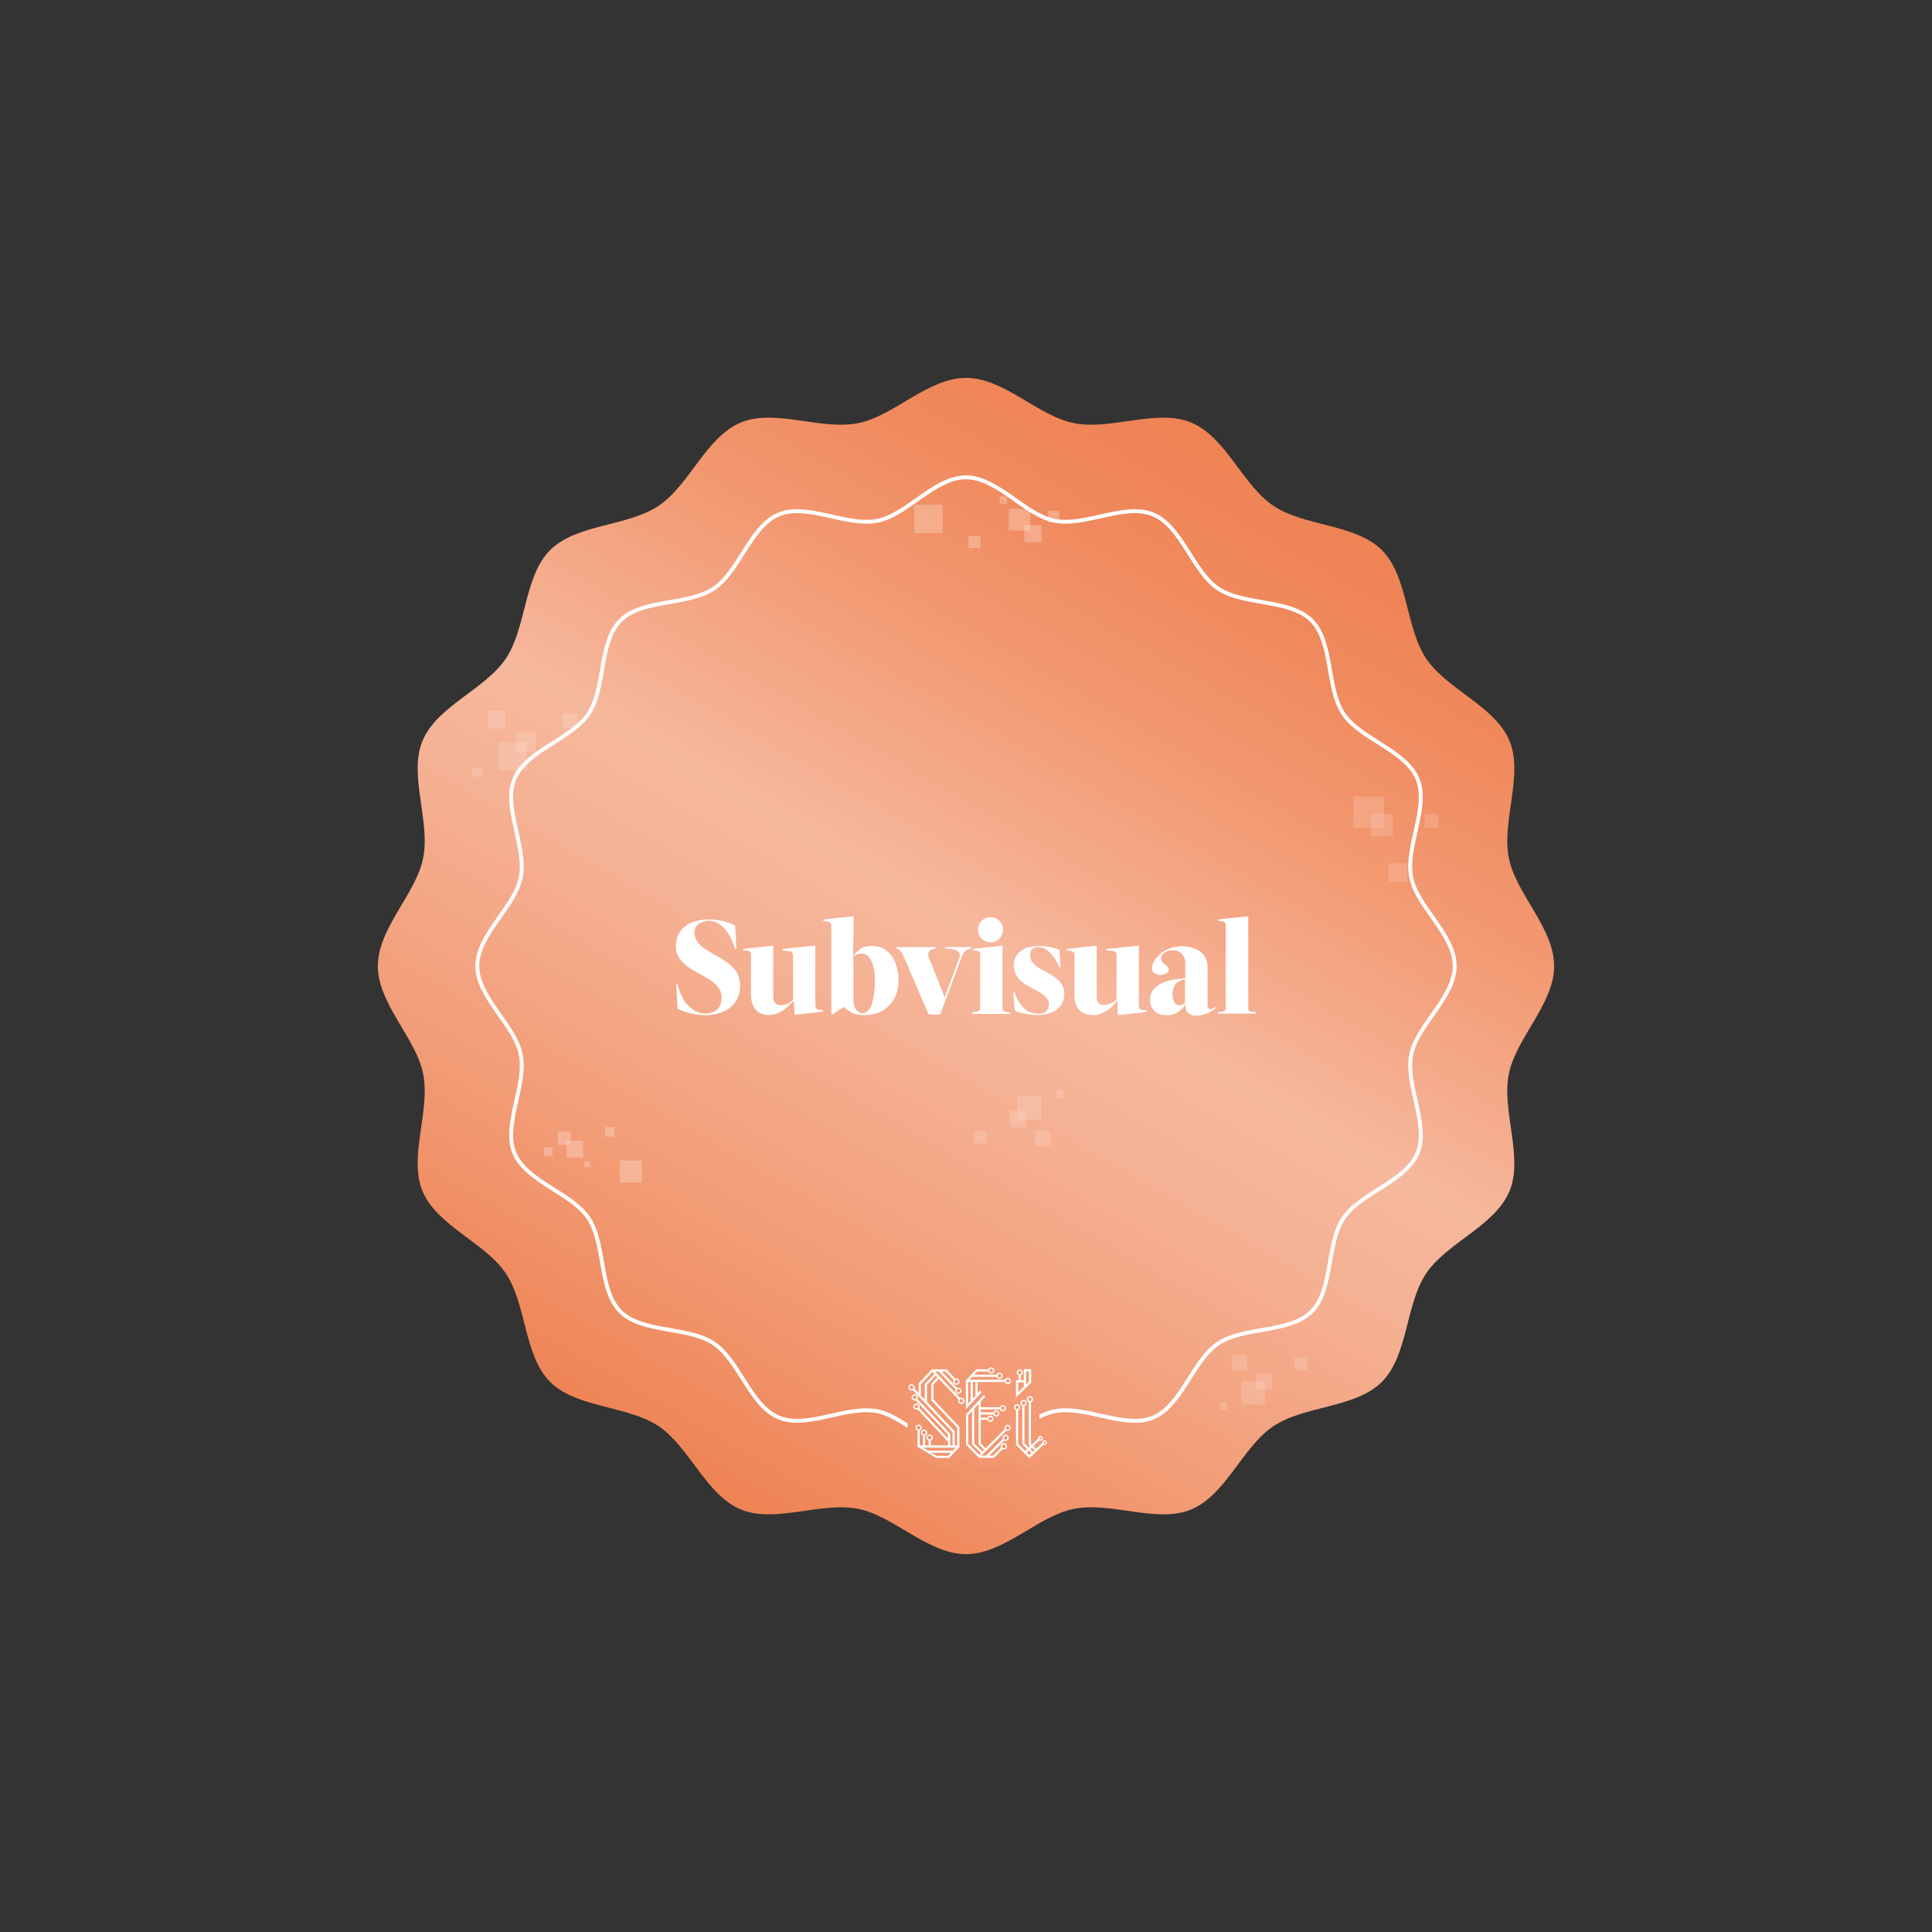 <svg id="Layer_1" data-name="Layer 1" xmlns="http://www.w3.org/2000/svg" xmlns:xlink="http://www.w3.org/1999/xlink" viewBox="0 0 2000 2000"><rect x="0" y="0" width="2000" height="2000" fill="#333333" stroke="none"/><defs><style>.cls-1{fill:#fff;}.cls-2{fill:url(#linear-gradient);}.cls-3{fill:none;stroke:#fff;stroke-miterlimit:10;stroke-width:4px;}.cls-4{fill:url(#linear-gradient-2);}.cls-5{opacity:0.25;}.cls-6{clip-path:url(#clip-path);}.cls-7{clip-path:url(#clip-path-2);}.cls-8{clip-path:url(#clip-path-3);}.cls-9{clip-path:url(#clip-path-4);}.cls-10{opacity:0.51;}.cls-11{opacity:0.5;}.cls-12{opacity:0.3;}.cls-13{clip-path:url(#clip-path-5);}.cls-14{clip-path:url(#clip-path-6);}.cls-15{clip-path:url(#clip-path-7);}.cls-16{clip-path:url(#clip-path-8);}.cls-17{clip-path:url(#clip-path-9);}.cls-18{clip-path:url(#clip-path-10);}.cls-19{clip-path:url(#clip-path-11);}.cls-20{clip-path:url(#clip-path-12);}.cls-21{clip-path:url(#clip-path-13);}.cls-22{clip-path:url(#clip-path-14);}.cls-23{clip-path:url(#clip-path-15);}.cls-24{clip-path:url(#clip-path-16);}.cls-25{clip-path:url(#clip-path-17);}.cls-26{clip-path:url(#clip-path-18);}.cls-27{clip-path:url(#clip-path-19);}</style><linearGradient id="linear-gradient" x1="697.86" y1="1523.32" x2="1302.14" y2="476.68" gradientUnits="userSpaceOnUse"><stop offset="0" stop-color="#ef8354"/><stop offset="0.2" stop-color="#f29b75"/><stop offset="0.41" stop-color="#f5b092"/><stop offset="0.53" stop-color="#f6b89d"/><stop offset="0.59" stop-color="#f5af90"/><stop offset="0.76" stop-color="#f2976f"/><stop offset="0.9" stop-color="#f0885b"/><stop offset="1" stop-color="#ef8354"/></linearGradient><linearGradient id="linear-gradient-2" x1="957.77" y1="1518.39" x2="1078.17" y2="1397.98" gradientUnits="userSpaceOnUse"><stop offset="0" stop-color="#f1946c"/><stop offset="1" stop-color="#f39e79"/></linearGradient><clipPath id="clip-path"><rect id="SVGID" class="cls-1" x="946.51" y="522.68" width="29.13" height="29.13"/></clipPath><clipPath id="clip-path-2"><rect id="SVGID-2" data-name="SVGID" class="cls-1" x="1002.79" y="555.05" width="12.16" height="12.17"/></clipPath><clipPath id="clip-path-3"><rect id="SVGID-3" data-name="SVGID" class="cls-1" x="1060.52" y="543.73" width="17.4" height="17.4"/></clipPath><clipPath id="clip-path-4"><rect id="SVGID-4" data-name="SVGID" class="cls-1" x="1034.99" y="513.99" width="7.44" height="7.44"/></clipPath><clipPath id="clip-path-5"><rect id="SVGID-5" data-name="SVGID" class="cls-1" x="1285.1" y="1429.69" width="24.24" height="24.24"/></clipPath><clipPath id="clip-path-6"><rect id="SVGID-6" data-name="SVGID" class="cls-1" x="1300.36" y="1421.84" width="16.42" height="16.43"/></clipPath><clipPath id="clip-path-7"><rect id="SVGID-7" data-name="SVGID" class="cls-1" x="1275.58" y="1403.04" width="15.14" height="15.14"/></clipPath><clipPath id="clip-path-8"><rect id="SVGID-8" data-name="SVGID" class="cls-1" x="1262.6" y="1451.72" width="7.84" height="7.84"/></clipPath><clipPath id="clip-path-9"><rect id="SVGID-9" data-name="SVGID" class="cls-1" x="1340.39" y="1405.46" width="12.72" height="12.73"/></clipPath><clipPath id="clip-path-10"><rect id="SVGID-10" data-name="SVGID" class="cls-1" x="516.2" y="768.07" width="29.11" height="29.11"/></clipPath><clipPath id="clip-path-11"><rect id="SVGID-11" data-name="SVGID" class="cls-1" x="534.53" y="758.64" width="19.72" height="19.73"/></clipPath><clipPath id="clip-path-12"><rect id="SVGID-12" data-name="SVGID" class="cls-1" x="504.77" y="736.06" width="18.18" height="18.19"/></clipPath><clipPath id="clip-path-13"><rect id="SVGID-13" data-name="SVGID" class="cls-1" x="489.19" y="794.52" width="9.42" height="9.41"/></clipPath><clipPath id="clip-path-14"><rect id="SVGID-14" data-name="SVGID" class="cls-1" x="582.61" y="738.96" width="15.28" height="15.29"/></clipPath><clipPath id="clip-path-15"><rect id="SVGID-15" data-name="SVGID" class="cls-1" x="1052.99" y="1134.3" width="24.66" height="24.66"/></clipPath><clipPath id="clip-path-16"><rect id="SVGID-16" data-name="SVGID" class="cls-1" x="1045.42" y="1150.24" width="16.71" height="16.71"/></clipPath><clipPath id="clip-path-17"><rect id="SVGID-17" data-name="SVGID" class="cls-1" x="1071.93" y="1170.67" width="15.4" height="15.41"/></clipPath><clipPath id="clip-path-18"><rect id="SVGID-18" data-name="SVGID" class="cls-1" x="1092.56" y="1128.59" width="7.98" height="7.97"/></clipPath><clipPath id="clip-path-19"><rect id="SVGID-19" data-name="SVGID" class="cls-1" x="1008.44" y="1170.67" width="12.95" height="12.95"/></clipPath></defs><title>subvisual</title><path class="cls-2" d="M1608.83,1000c0,39.45-39.53,74.51-46.9,111.8-7.6,38.42,15.36,85.9.7,121.25-14.92,36-64.87,53.24-86.27,85.21-21.57,32.21-18.54,84.93-45.85,112.25s-80,24.28-112.25,45.85c-32,21.4-49.24,71.35-85.21,86.27-35.35,14.66-82.82-8.3-121.25-.7-37.29,7.37-72.35,46.9-111.8,46.9s-74.51-39.53-111.8-46.9c-38.42-7.6-85.9,15.36-121.25.7-36-14.92-53.24-64.87-85.21-86.27-32.21-21.57-84.93-18.54-112.25-45.85s-24.28-80-45.85-112.25c-21.4-32-71.35-49.24-86.27-85.21-14.66-35.35,8.3-82.82.7-121.25-7.37-37.29-46.9-72.35-46.9-111.8s39.53-74.51,46.9-111.8c7.6-38.42-15.36-85.9-.7-121.25,14.92-36,64.87-53.24,86.27-85.21,21.57-32.21,18.54-84.93,45.85-112.25s80-24.28,112.25-45.85c32-21.4,49.24-71.35,85.21-86.27,35.35-14.66,82.82,8.3,121.25.7,37.29-7.37,72.35-46.9,111.8-46.9s74.51,39.53,111.8,46.9c38.42,7.6,85.9-15.36,121.25-.7,36,14.92,53.24,64.87,85.21,86.27,32.21,21.57,84.93,18.54,112.25,45.85s24.28,80,45.85,112.25c21.4,32,71.35,49.24,86.27,85.21,14.66,35.35-8.3,82.82-.7,121.25C1569.3,925.49,1608.83,960.55,1608.83,1000Z"/><path class="cls-3" d="M1505.89,1000c0,32.58-38.85,60.92-45,91.71-6.27,31.73,18.66,72.74,6.56,101.94-12.32,29.7-59.07,41-76.75,67.41-17.81,26.61-10.48,74.1-33,96.66s-70.06,15.22-96.66,33c-26.4,17.68-37.71,64.43-67.41,76.75-29.2,12.1-70.21-12.83-101.94-6.56-30.79,6.1-59.13,45-91.71,45s-60.92-38.85-91.71-45c-31.73-6.27-72.74,18.66-101.94,6.56-29.7-12.32-41-59.07-67.41-76.75-26.61-17.81-74.1-10.48-96.66-33s-15.22-70.06-33-96.66c-17.68-26.4-64.43-37.71-76.75-67.41-12.1-29.2,12.83-70.21,6.56-101.94-6.1-30.79-44.95-59.13-44.95-91.71s38.85-60.92,44.95-91.71c6.27-31.73-18.66-72.74-6.56-101.94,12.32-29.7,59.07-41,76.75-67.41,17.81-26.61,10.48-74.1,33-96.66s70.06-15.22,96.66-33c26.4-17.68,37.71-64.43,67.41-76.75,29.2-12.1,70.21,12.83,101.94,6.56,30.79-6.1,59.13-44.95,91.71-44.95s60.92,38.85,91.71,44.95c31.73,6.27,72.74-18.66,101.94-6.56,29.7,12.32,41,59.07,67.41,76.75,26.61,17.81,74.1,10.48,96.66,33s15.22,70.06,33,96.66c17.68,26.4,64.43,37.71,76.75,67.41,12.1,29.2-12.83,70.21-6.56,101.94C1467,939.08,1505.89,967.42,1505.89,1000Z"/><path class="cls-4" d="M1085.61,1480.15a13.51,13.51,0,0,0-9.54-6.11V1455.9a14.12,14.12,0,0,0-1.9-17l2-2v-29.17h-29.54v2.08a14.21,14.21,0,0,0-4.48,4.11,248.55,248.55,0,0,1-16.78-8,14.18,14.18,0,0,0-7.24,2h-12.48l-9.34,10.18c-.35-.14-.69-.28-1.05-.39l-9.22-9.77H961.89l-14,14.78c-.43,0-.88-.06-1.32-.06a14.22,14.22,0,0,0-11.1,23.12c0,.36,0,.73,0,1.1a14.07,14.07,0,0,0,1.91,7.07,13.53,13.53,0,0,0-.15,2,14.21,14.21,0,0,0,4.69,10.52c.35.32.72.62,1.09.9a14.2,14.2,0,0,0-1.63,16.69V1502l26.38,16h20.81l9.94-10.52L1009,1517.9h23.83l8.71-8.7a14.2,14.2,0,0,0,5.47-2.75l16.1,16,19.23-18.06a13.5,13.5,0,0,0,3.31-24.28Zm-51.78-36.41-.32-.3.83-.74h.43a15.76,15.76,0,0,0,1.42.72A14.26,14.26,0,0,0,1033.83,1443.74Z"/><path class="cls-1" d="M995.12,1446.91a3.27,3.27,0,0,0-1.29.27L968,1419.81h3.84l17.39,18.43a3.22,3.22,0,1,0,2.83-1.68,3.29,3.29,0,0,0-1.09.19l-16-16.94h3.85l8.4,8.91a3.26,3.26,0,1,0,1.75-1.48l-9.17-9.72H964.61L951,1432v10.16l-4.42-4.69a3.23,3.23,0,1,0-2.95,1.93,3.16,3.16,0,0,0,1.34-.29l41.13,43.6v13.58h-2.43v-12l-34-36.08a3.26,3.26,0,0,0,.44-1.61,3.23,3.23,0,1,0-3.23,3.22,3.27,3.27,0,0,0,1-.16l33.53,35.54v3.91l-29.79-31.58a3.24,3.24,0,1,0-1.68,1.56l31.47,33.36v3.81h-17.8v-5a3.22,3.22,0,1,0-2.29,0v5h-3.58v-10.07a3.23,3.23,0,1,0-2.29,0v10.07h-3.31V1481a3.23,3.23,0,1,0-2.29,0v16.72L969,1509.28h13.49l10.68-11.3v-20.83q-13.46-14.24-26.89-28.49V1433.4l5.72-6.05,20.23,21.44a3.18,3.18,0,0,0-.3,1.35,3.23,3.23,0,1,0,3.22-3.23Zm-3-9a1.86,1.86,0,1,1-1.87,1.86A1.86,1.86,0,0,1,992.07,1437.92Zm-2-9.51a1.87,1.87,0,1,1-1.86,1.86A1.86,1.86,0,0,1,990.09,1428.41ZM943.6,1438a1.86,1.86,0,1,1,1.86-1.86A1.87,1.87,0,0,1,943.6,1438Zm3.22,10.45a1.87,1.87,0,1,1,1.86-1.86A1.86,1.86,0,0,1,946.82,1448.45Zm1.85,9.51a1.87,1.87,0,1,1,1.86-1.87A1.87,1.87,0,0,1,948.67,1458Zm.4,20a1.87,1.87,0,1,1,1.86,1.87A1.86,1.86,0,0,1,949.07,1477.94Zm8.22-29.12-4-4.27v-11.68l12-12.67,1.94,2.06-9.88,10.47Zm3.24,39.38a1.87,1.87,0,1,1,1.86,1.86A1.87,1.87,0,0,1,960.53,1488.2Zm-5.86-5a1.87,1.87,0,1,1,1.87,1.86A1.87,1.87,0,0,1,954.67,1483.17Zm26.8,23.82H969.61l-5.1-3.09h19.88Zm5.09-5.39H960.72l-5.06-3.06h33.79ZM964,1432.49v17.08l26.88,28.49v18.19h-2.48v-14.49l-28.78-30.51v-17.61l9.17-9.71,1.65,1.75ZM995.12,1452a1.87,1.87,0,1,1,1.86-1.86A1.86,1.86,0,0,1,995.12,1452Z"/><path class="cls-1" d="M1043.14,1474.88a3.23,3.23,0,0,0-3.22,3.23,3.17,3.17,0,0,0,.28,1.31l-19.83,19.84-5.08-5.07v-24.37h6.77a3.22,3.22,0,1,0,.05-2.29h-6.82v-3.21h13.06a3.22,3.22,0,1,0,.06-2.3h-13.12V1459h19.81a3.23,3.23,0,1,0,0-2.29h-19.81v-5.76l4.84-5.27-1.69-1.55L1000,1464.18v31.4l12,12h0l1.62,1.62h15.27q4.48-4.47,9-9a3.09,3.09,0,0,0,1.36.31,3.23,3.23,0,1,0-3.23-3.23,3.19,3.19,0,0,0,.27,1.28l-8.31,8.31h-3.85l15.52-15.53a3.16,3.16,0,0,0,1.4.32,3.23,3.23,0,1,0-3-2l-17.19,17.19h-4.92l1-1,1.62-1.62,23.21-23.21a3.25,3.25,0,0,0,1.32.28,3.23,3.23,0,0,0,0-6.45Zm-18-8a1.87,1.87,0,1,1-1.86,1.86A1.86,1.86,0,0,1,1025.1,1466.88Zm6.29-5.49a1.86,1.86,0,1,1-1.86,1.86A1.86,1.86,0,0,1,1031.39,1461.39Zm6.72-5.44a1.87,1.87,0,1,1-1.86,1.86A1.86,1.86,0,0,1,1038.11,1456Zm1.12,39.53a1.87,1.87,0,1,1-1.87,1.86A1.86,1.86,0,0,1,1039.23,1495.48Zm1.8-8.84a1.86,1.86,0,1,1-1.86,1.86A1.86,1.86,0,0,1,1041,1486.64ZM1013.65,1506l-11.36-11.35v-29.56l4-4.3v34.37h0l9.12,9.12Zm3.34-3.34-8.45-8.45v-35.92l4.46-4.87v41.74l5.74,5.74Zm26.15-22.67a1.87,1.87,0,1,1,1.86-1.86A1.86,1.86,0,0,1,1043.14,1480Z"/><path class="cls-1" d="M1043.36,1426.21a3.22,3.22,0,0,0-3,2.08h-36.64l2.69-2.94h25.34a3.23,3.23,0,1,0,0-2.29h-23.23l3-3.27H1023a3.22,3.22,0,1,0,0-2.29H1010.5l-10.64,11.59q0,13.59,0,27.19v2.63l1.69-1.84,10.42-11.35h0v0l4.31-4.69-1.69-1.55-2.55,2.77v-11.64h28.26a3.22,3.22,0,1,0,3-4.37Zm-8.61-3.87a1.87,1.87,0,1,1-1.87,1.87A1.87,1.87,0,0,1,1034.75,1422.34Zm-8.76-5.53a1.86,1.86,0,1,1-1.86,1.86A1.87,1.87,0,0,1,1026,1416.81Zm-21.23,33.4-2.6,2.84v-22.47h2.6Zm5-5.41-2.68,2.91v-17.13h2.68Zm33.63-13.5a1.87,1.87,0,1,1,1.86-1.86A1.86,1.86,0,0,1,1043.36,1431.3Z"/><path class="cls-1" d="M1081.37,1490.83a2.46,2.46,0,0,0-2.46,2.46,2.76,2.76,0,0,0,0,.51l-6.31,5.94-2.79-2.78,6.13-5.76a2.46,2.46,0,1,0,1.08-4.68,2.48,2.48,0,0,0-2.47,2.47,2,2,0,0,0,0,.34l-6.4,6-.88-.87v-43a3.23,3.23,0,1,0-2.29,0v43.83l1.5,1.6-1.64,1.54-4.31-4.3v-38.63a3.22,3.22,0,1,0-2.3-.1v39.68l4.94,4.92-2,1.85-7.13-7.1v-35a3.22,3.22,0,1,0-2.3,0v36l13.79,13.74,14.79-13.9a2.46,2.46,0,1,0,.94-4.74Zm-4.3-2.94a1.1,1.1,0,1,1-1.1,1.1A1.1,1.1,0,0,1,1077.07,1487.89Zm-19.34-35.42a1.87,1.87,0,1,1,1.87,1.86A1.87,1.87,0,0,1,1057.73,1452.47Zm-6.59,4.3a1.86,1.86,0,1,1,1.86,1.86A1.86,1.86,0,0,1,1051.14,1456.77Zm15.07-6.42a1.87,1.87,0,1,1,1.86-1.87A1.87,1.87,0,0,1,1066.21,1450.35Zm-.52,55.93-2.79-2.78,2-1.85,2.78,2.77Zm3.65-3.43-2.79-2.77,1.64-1.55,2.78,2.78Zm12-8.46a1.1,1.1,0,1,1,1.1-1.1A1.1,1.1,0,0,1,1081.37,1494.39Z"/><path class="cls-1" d="M1051.72,1446.64l1.67-1.62,14.08-13.69V1417.4h-7.59v11.4h-3.05v-5a3.22,3.22,0,1,0-2.3,0v5h-2.85v2.3h0Zm10.45-27h3v10.67l-3,2.92Zm-8.35,1.09a1.86,1.86,0,1,1,1.86,1.86A1.86,1.86,0,0,1,1053.82,1420.78Zm.2,10.32h5.86v4.41l-5.86,5.7Z"/><g class="cls-5"><rect id="SVGID-20" data-name="SVGID" class="cls-1" x="946.51" y="522.68" width="29.13" height="29.13"/><g class="cls-6"><rect class="cls-1" x="946.51" y="522.68" width="29.13" height="29.13"/></g></g><g class="cls-5"><rect id="SVGID-21" data-name="SVGID" class="cls-1" x="1002.79" y="555.05" width="12.16" height="12.17"/><g class="cls-7"><rect class="cls-1" x="1002.79" y="555.05" width="12.17" height="12.17"/></g></g><g class="cls-5"><rect class="cls-1" x="1044.34" y="526.93" width="22.1" height="22.1"/><rect id="SVGID-22" data-name="SVGID" class="cls-1" x="1044.34" y="526.93" width="22.1" height="22.1"/></g><g class="cls-5"><rect id="SVGID-23" data-name="SVGID" class="cls-1" x="1060.52" y="543.73" width="17.4" height="17.4"/><g class="cls-8"><rect class="cls-1" x="1060.52" y="543.73" width="17.4" height="17.4"/></g></g><g class="cls-5"><rect class="cls-1" x="1085.01" y="529.07" width="11.26" height="11.26"/><rect id="SVGID-24" data-name="SVGID" class="cls-1" x="1085.01" y="529.07" width="11.26" height="11.26"/></g><g class="cls-5"><rect id="SVGID-25" data-name="SVGID" class="cls-1" x="1034.99" y="513.99" width="7.44" height="7.44"/><g class="cls-9"><rect class="cls-1" x="1034.99" y="513.99" width="7.44" height="7.44"/></g></g><g class="cls-10"><g class="cls-11"><rect class="cls-1" x="641.72" y="1201.49" width="22.59" height="22.59"/><rect id="SVGID-26" data-name="SVGID" class="cls-1" x="641.72" y="1201.49" width="22.59" height="22.59"/></g><g class="cls-11"><rect class="cls-1" x="626.32" y="1166.95" width="9.43" height="9.43"/><rect id="SVGID-27" data-name="SVGID" class="cls-1" x="626.32" y="1166.95" width="9.43" height="9.43"/></g><g class="cls-11"><rect class="cls-1" x="586.39" y="1181.06" width="17.14" height="17.14"/><rect id="SVGID-28" data-name="SVGID" class="cls-1" x="586.39" y="1181.06" width="17.14" height="17.14"/></g><g class="cls-11"><rect class="cls-1" x="577.5" y="1171.67" width="13.49" height="13.49"/><rect id="SVGID-29" data-name="SVGID" class="cls-1" x="577.5" y="1171.67" width="13.49" height="13.49"/></g><g class="cls-11"><rect class="cls-1" x="563.26" y="1187.8" width="8.73" height="8.73"/><rect id="SVGID-30" data-name="SVGID" class="cls-1" x="563.26" y="1187.8" width="8.73" height="8.73"/></g><g class="cls-11"><rect class="cls-1" x="605.01" y="1202.46" width="5.77" height="5.77"/><rect id="SVGID-31" data-name="SVGID" class="cls-1" x="605.01" y="1202.46" width="5.77" height="5.77"/></g></g><g class="cls-10"><g class="cls-12"><rect class="cls-1" x="1400.92" y="824.7" width="31.88" height="31.88"/><rect id="SVGID-32" data-name="SVGID" class="cls-1" x="1400.92" y="824.7" width="31.88" height="31.88"/></g><g class="cls-12"><rect class="cls-1" x="1419.23" y="842.81" width="22.52" height="22.52"/><rect id="SVGID-33" data-name="SVGID" class="cls-1" x="1419.23" y="842.81" width="22.52" height="22.52"/></g><g class="cls-12"><rect class="cls-1" x="1474.97" y="842.81" width="13.76" height="13.76"/><rect id="SVGID-34" data-name="SVGID" class="cls-1" x="1474.97" y="842.81" width="13.76" height="13.76"/></g><g class="cls-12"><rect class="cls-1" x="1437.67" y="893.76" width="18.75" height="18.75"/><rect id="SVGID-35" data-name="SVGID" class="cls-1" x="1437.67" y="893.76" width="18.75" height="18.75"/></g></g><g class="cls-10"><g class="cls-12"><rect id="SVGID-36" data-name="SVGID" class="cls-1" x="1285.1" y="1429.69" width="24.24" height="24.24"/><g class="cls-13"><rect class="cls-1" x="1285.1" y="1429.7" width="24.24" height="24.24"/></g></g><g class="cls-12"><rect id="SVGID-37" data-name="SVGID" class="cls-1" x="1300.36" y="1421.84" width="16.42" height="16.43"/><g class="cls-14"><rect class="cls-1" x="1300.36" y="1421.85" width="16.42" height="16.42"/></g></g><g class="cls-12"><rect id="SVGID-38" data-name="SVGID" class="cls-1" x="1275.58" y="1403.04" width="15.14" height="15.14"/><g class="cls-15"><rect class="cls-1" x="1275.58" y="1403.05" width="15.14" height="15.14"/></g></g><g class="cls-12"><rect id="SVGID-39" data-name="SVGID" class="cls-1" x="1262.6" y="1451.72" width="7.84" height="7.84"/><g class="cls-16"><rect class="cls-1" x="1262.6" y="1451.72" width="7.84" height="7.84"/></g></g><g class="cls-12"><rect id="SVGID-40" data-name="SVGID" class="cls-1" x="1340.39" y="1405.46" width="12.72" height="12.73"/><g class="cls-17"><rect class="cls-1" x="1340.39" y="1405.46" width="12.73" height="12.73"/></g></g></g><g class="cls-10"><g class="cls-12"><rect id="SVGID-41" data-name="SVGID" class="cls-1" x="516.2" y="768.07" width="29.11" height="29.11"/><g class="cls-18"><rect class="cls-1" x="516.2" y="768.07" width="29.11" height="29.11"/></g></g><g class="cls-12"><rect id="SVGID-42" data-name="SVGID" class="cls-1" x="534.53" y="758.64" width="19.72" height="19.73"/><g class="cls-19"><rect class="cls-1" x="534.53" y="758.64" width="19.72" height="19.72"/></g></g><g class="cls-12"><rect id="SVGID-43" data-name="SVGID" class="cls-1" x="504.77" y="736.06" width="18.18" height="18.19"/><g class="cls-20"><rect class="cls-1" x="504.77" y="736.06" width="18.18" height="18.18"/></g></g><g class="cls-12"><rect id="SVGID-44" data-name="SVGID" class="cls-1" x="489.19" y="794.52" width="9.42" height="9.41"/><g class="cls-21"><rect class="cls-1" x="489.19" y="794.52" width="9.42" height="9.42"/></g></g><g class="cls-12"><rect id="SVGID-45" data-name="SVGID" class="cls-1" x="582.61" y="738.96" width="15.28" height="15.29"/><g class="cls-22"><rect class="cls-1" x="582.61" y="738.97" width="15.28" height="15.28"/></g></g></g><g class="cls-10"><g class="cls-12"><rect id="SVGID-46" data-name="SVGID" class="cls-1" x="1052.99" y="1134.3" width="24.66" height="24.66"/><g class="cls-23"><rect class="cls-1" x="1052.99" y="1134.3" width="24.66" height="24.66"/></g></g><g class="cls-12"><rect id="SVGID-47" data-name="SVGID" class="cls-1" x="1045.42" y="1150.24" width="16.71" height="16.71"/><g class="cls-24"><rect class="cls-1" x="1045.41" y="1150.24" width="16.71" height="16.71"/></g></g><g class="cls-12"><rect id="SVGID-48" data-name="SVGID" class="cls-1" x="1071.93" y="1170.67" width="15.4" height="15.41"/><g class="cls-25"><rect class="cls-1" x="1071.93" y="1170.68" width="15.41" height="15.41"/></g></g><g class="cls-12"><rect id="SVGID-49" data-name="SVGID" class="cls-1" x="1092.56" y="1128.59" width="7.98" height="7.97"/><g class="cls-26"><rect class="cls-1" x="1092.56" y="1128.58" width="7.98" height="7.98"/></g></g><g class="cls-12"><rect id="SVGID-50" data-name="SVGID" class="cls-1" x="1008.44" y="1170.67" width="12.95" height="12.95"/><g class="cls-27"><rect class="cls-1" x="1008.44" y="1170.68" width="12.95" height="12.95"/></g></g></g><path class="cls-1" d="M878.9,1046.48c-.56-.56-3.09-1.68-5.62-3.93H873c-3.37,2.25-7,4.78-10.4,7-.57.28-1.41.56-2,.84V959.61a7.78,7.78,0,0,0-.28-2.53c-.28-1.69-1.69-2.81-3.94-3.1-.84,0-1.41-.28-2-.28a4.84,4.84,0,0,1-2-.28V952c1.41-.29,3.1-.29,4.5-.57,7-.84,14.06-1.68,21.37-2.25.56,0,1.13-.28,1.69-.28H884c0,.28-.28.85-.28,1.13v9.28c0,3.65,0,7.31-.28,11.24,0,3.66-.28,7.31-.28,11v8.15c.28-.28.84-.56.84-.84a24.92,24.92,0,0,1,8.16-7.31,23.07,23.07,0,0,1,12.93-2.25,25.26,25.26,0,0,1,9,2.53,25.93,25.93,0,0,1,9.56,8.71,44.81,44.81,0,0,1,5.62,14.34,55.32,55.32,0,0,1,.84,11.81,39.56,39.56,0,0,1-3.93,16,32.21,32.21,0,0,1-12.09,13.21,18.57,18.57,0,0,1-5.34,2.53,32.27,32.27,0,0,1-7.6,2c-8.15,1.13-18.83-.56-22.21-3.94m4.5-33.17V1033a35.1,35.1,0,0,0,.85,7.87c.84,2.53,1.68,4.78,3.93,6.19a7.61,7.61,0,0,0,9.56,0c3.09-2.53,4.5-6.19,5.34-9.84.85-2.82,1.13-5.63,1.69-8.44.28-1.69.28-3.37.56-5.06,0-1.4.28-2.81.28-4.22,0-3.65,0-7.59-.28-11.24a39.05,39.05,0,0,0-.84-5.63c-.84-4.49-2.25-8.71-5.34-12.09a9.5,9.5,0,0,0-7.31-3.37,13.9,13.9,0,0,0-7.31,2.25,2.49,2.49,0,0,0-1.41,2.25c.28,7.31.28,14.62.28,21.65"/><path class="cls-1" d="M1126.88,1050.42a19.06,19.06,0,0,1-7.87-3.37,18.09,18.09,0,0,1-6.18-10.69,50.31,50.31,0,0,1-.57-6.46V990c0-4.22-.84-5.06-5.06-5.9a11.52,11.52,0,0,0-3.09-.28v-1.41c10.4-1.12,20.52-2.53,31.21-3.37v52a18.67,18.67,0,0,0,.28,3.94,6.44,6.44,0,0,0,6.75,5.34,21,21,0,0,0,12.09-4.22,3.3,3.3,0,0,0,1.4-3.09v-44.7a3.38,3.38,0,0,0-2.81-3.66,55.56,55.56,0,0,0-6.75-.84h-1.12v-1.41L1178.9,979v63.26a3.06,3.06,0,0,0,2.81,3.09l5.06.84c.28,1.13.28,1.41-.84,1.41-6.75.84-13.5,1.69-20.25,2.25-.56,0-2.25.28-4.78.56a20.18,20.18,0,0,1-3.65.28c-.28-4.78-.28-9.56-.56-14.62a3.64,3.64,0,0,0-1.13.85c-1.68,1.68-3.09,3.65-4.78,5.34a34.67,34.67,0,0,1-15.46,8.43,55.39,55.39,0,0,1-8.44-.28"/><path class="cls-1" d="M792,1050.42a17,17,0,0,1-9.85-5.34,19.74,19.74,0,0,1-4.21-9.56,34.69,34.69,0,0,1-.56-5.34V987.72c-.29-1.68-.85-2.81-2.82-3.37-1.68-.28-3.09-.56-4.78-.84h-.56v-1.13c10.4-1.12,20.53-2.53,31.21-3.37v52.57a11.39,11.39,0,0,0,1.41,5.91,6.82,6.82,0,0,0,5.62,3.09c5.06.28,9.56-2,13.21-5.34a1.71,1.71,0,0,0,.28-1.13V991.94a21.39,21.39,0,0,0-.28-4.22c-.28-1.68-1.4-2.81-3.65-3.09s-4.5-.56-7-.84v-1.41c1.41-.28,3.09-.28,4.5-.56l8.15-.84c2-.29,3.94-.29,6.19-.57l8.15-.84c2.25-.28,4.5-.28,7-.56v60.16a11.63,11.63,0,0,0,.28,3.1,2.78,2.78,0,0,0,2.53,2.81c1.69.28,3.38.56,5.34.84.28,1.41,0,1.41-1.12,1.41-3.38.28-7,.84-10.4,1.12l-7,.85c-2.81.28-4.22.56-7,.84a26.14,26.14,0,0,1-4.22.28c-.28-4.78-.28-9.56-.56-14.62a59.07,59.07,0,0,1-4.22,4.22c-4.5,4.22-9.56,8.71-16.87,10.12a22.94,22.94,0,0,1-8.71.28"/><path class="cls-1" d="M700.09,974.79a24.89,24.89,0,0,1,18.27-20.52,48,48,0,0,1,20-2.25,62.52,62.52,0,0,1,20,4.78c2.53,1.12,2.53,1.12,2.81,3.93.28,6.75.84,13.78,1.12,20.53v.84a1.17,1.17,0,0,1-1.68-.84c-2-6.19-4.5-12.09-8.44-17.15-2.81-3.66-5.9-7-10.12-9a18.21,18.21,0,0,0-15.75-.28c-5.34,1.68-7.87,6.46-7.31,12.09.57,5.34,3.38,9.28,7.31,12.65,3.66,3.09,8.16,5.62,12.38,8.15,5.34,3.1,10.68,5.91,15.74,9.84,4.5,3.66,8.15,7.59,10.12,13.22,3.66,10.12,2,27-12.93,35.14a46.35,46.35,0,0,1-14.62,4.5,47.39,47.39,0,0,1-12.93,0c-.57,0-2.25-.28-4.5-.56a63.9,63.9,0,0,1-16.31-4.78c-1.12-.56-2.53-.84-2-2.53v-1.41c-.28-3.09-.28-6.46-.56-9.56-.28-6.18-.56-7.87-.56-9.56v-3.37h1.12c0,.28.28.56.28.84a59,59,0,0,0,6.75,16.31,36.68,36.68,0,0,0,7.87,8.44c5.06,3.65,10.69,5.62,16.87,4.78,4.78-.57,9-2.54,11.53-6.75a18.47,18.47,0,0,0-2-21.37,44.39,44.39,0,0,0-10.68-8.44c-5.06-2.81-10.12-5.62-14.9-8.43a45.06,45.06,0,0,1-11.53-9.28,36,36,0,0,1-3.66-5.34,19.26,19.26,0,0,1-1.68-5.62,21.94,21.94,0,0,1,0-9"/><path class="cls-1" d="M1202.8,1050.42a13.65,13.65,0,0,1-6.75-3.09c-4.22-3.38-5.62-8.16-5.62-13.22.28-5.9,3.37-10.4,8.15-13.77a39.11,39.11,0,0,1,14.62-5.91c4.22-.84,8.43-1.12,12.65-1.68H1227V997a13.61,13.61,0,0,0-3.66-9.56c-2.81-3.09-6.47-3.93-10.68-3.65-3.1.28-6.19,1.12-8.44,3.37-3.09,3.09-3.09,7.31.28,10.12a31,31,0,0,1,3.38,2.81c2.81,2.25,2.81,5.35-.28,7.31a11.1,11.1,0,0,1-12.09.28c-2.53-1.4-3.38-4.21-2.81-7.31a21,21,0,0,1,5.06-9.55,33,33,0,0,1,21.65-11,37.72,37.72,0,0,1,17.71,2.25c5.9,2.53,10.4,6.47,12.09,12.93a18.25,18.25,0,0,1,.84,5.63v40.2c0,3.09,1.69,4.5,4.78,3.38a29.59,29.59,0,0,0,4.22-2c.28.56.28.84-.28,1.4C1250,1050.14,1243,1051,1243,1051a21.81,21.81,0,0,1-8.15,0,12.47,12.47,0,0,1-5.62-3.09,9.25,9.25,0,0,1-2-5.9v-1.69H1227l-.57.56a24.34,24.34,0,0,1-9.56,8.16,34.31,34.31,0,0,1-5.9,2c-1.69-.28-4.5,0-8.15-.56m24.18-36.55c-.85.28-1.69.28-2.53.56-3.66.85-7,2.53-8.72,6.19a19.89,19.89,0,0,0-.56,16,5.77,5.77,0,0,0,5.06,3.94,7.88,7.88,0,0,0,5.62-1.69,1.7,1.7,0,0,0,.85-1.68v-23.34Z"/><path class="cls-1" d="M1299.8,1049.3h-39.08v-1.41c1.68-.28,3.65-.56,5.34-.84,2-.57,2.81-1.41,2.81-3.38V957.92c-.28-2.81-1.13-3.65-3.66-4.22-1.4-.28-2.81-.28-4.21-.56-.28-1.41-.28-1.41.84-1.41,7-.84,14.06-1.68,21.37-2.24.56,0,2.53-.29,5.06-.57a23,23,0,0,1,3.93-.28V1044a2.85,2.85,0,0,0,2.54,3.1c1.68.28,3.65.56,5.62.84v1.41Z"/><path class="cls-1" d="M1068.12,1050.42a64.35,64.35,0,0,1-16.3-3.65,3.59,3.59,0,0,1-.85-.57,1,1,0,0,1-.56-.84c-.56-5.9-1.13-12.09-1.41-18,1.13-.29,1.41-.29,1.69.84a36.73,36.73,0,0,0,8.15,14.34,21.81,21.81,0,0,0,18,6.75,9.88,9.88,0,0,0,7-3.38,10.13,10.13,0,0,0,0-12.37,27.07,27.07,0,0,0-7.59-6.18c-4.22-2.53-8.44-4.78-12.66-7-4.21-2.53-7.87-5.34-10.68-9.56-4.5-6.75-4.78-17.43,1.12-23.9a23.76,23.76,0,0,1,11.53-6.47,51.75,51.75,0,0,1,18.56-.56,54.06,54.06,0,0,1,11.53,3.09c.84.28,1.12.57,1.12,1.69.28,5.34.84,10.4,1.13,15.74v.85c-.85.28-1.41.28-1.69-.85a43.19,43.19,0,0,0-11-15.74c-3.09-2.53-6.18-4.22-10.4-4.22a9.19,9.19,0,0,0-4.78,1.13c-3.09,2-3.94,4.78-3.65,8.15.28,3.94,2.24,6.75,5.06,9.28,3.09,2.81,7,4.78,10.68,6.75,3.94,2.25,8.15,4.5,11.53,7.31a20.26,20.26,0,0,1,7.87,12.93,20,20,0,0,1-10.68,21.09c-4.22,2.25-7.88,2.81-11.53,3.37a73.75,73.75,0,0,1-11.25,0"/><path class="cls-1" d="M978.15,1032.15c.85-2.25,1.69-4.5,2.53-7,3.94-11,8.16-21.93,12.09-32.9.28-.84.56-1.69.85-2.81a4.76,4.76,0,0,0-2.25-4.78,14.76,14.76,0,0,0-6.75-2.25c-2-.28-4.22-.56-6.47-.84v-1.13h27v1.41c-.28,0-.56,0-.56.28-4.22.84-7,3.37-8.72,7.59-2.81,7.59-5.62,15.18-8.43,22.49-4.5,12.37-9.28,24.75-13.78,37.12-.28.56-.56.84-1.12.84h-10.4c-.57,0-.85-.28-1.13-.84-6.75-15.47-13.21-30.93-20-46.39-2.25-5.35-4.5-10.41-6.75-15.47-.28-.28-.28-.84-.56-1.12-1.69-2.53-2.81-3.66-5.91-4.5v-1.41h40.77v1.41c-.84.28-2,.28-2.81.56-3.94,1.13-5.62,3.94-4.5,7.87.85,2.53,1.69,4.78,2.81,7.31,4.5,11.25,9,22.5,13.5,34,0,0,0,.28.56.57h0"/><path class="cls-1" d="M1006.55,1049.3v-1.41c1.12-.28,2.53-.28,3.65-.56,3.66-.56,4.5-1.41,4.5-5.06V987.16a3,3,0,0,0-2.53-2.81c-1.69-.28-3.37-.56-5.34-.84v-1.13c10.4-1.12,20.52-2.25,30.93-3.37v63.54c0,3.65.84,4.5,4.21,5.06,1.13.28,2.54.28,3.66.56v1.41h-39.08Z"/><path class="cls-1" d="M1038.32,962.42a12.94,12.94,0,1,1-12.93-12.93,12.72,12.72,0,0,1,12.93,12.93"/></svg>